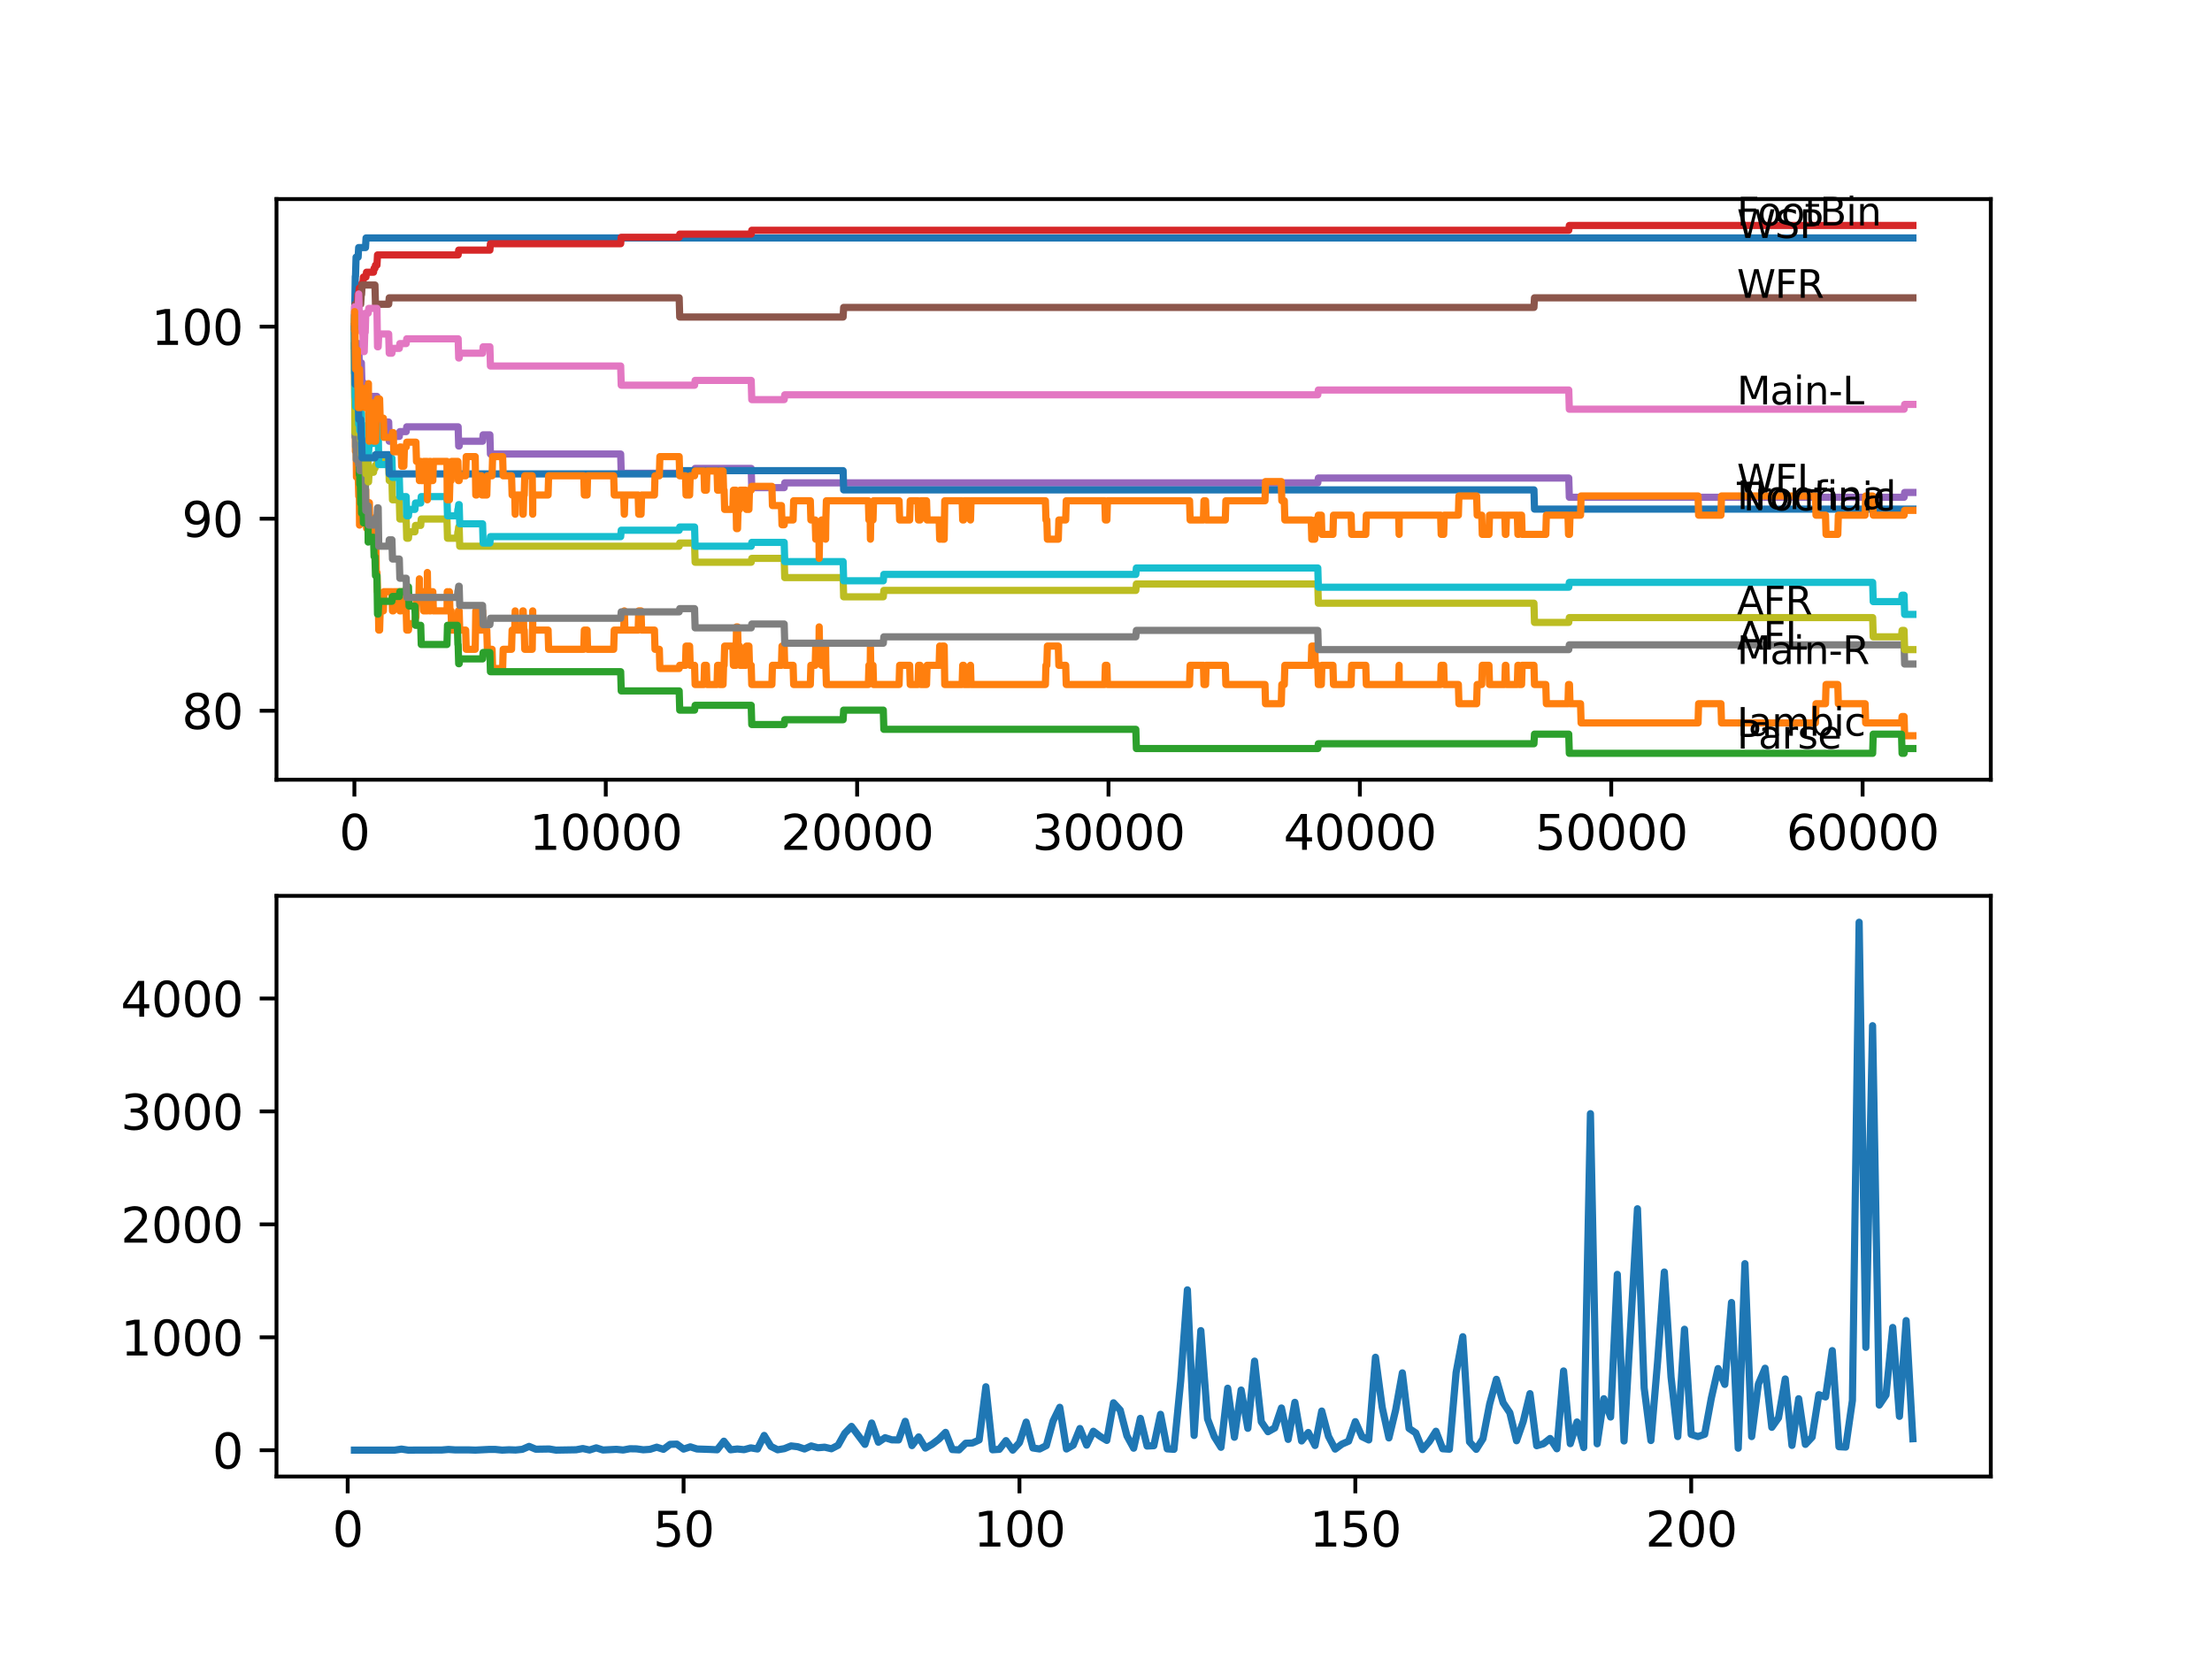 <?xml version="1.0" encoding="utf-8" standalone="no"?>
<!DOCTYPE svg PUBLIC "-//W3C//DTD SVG 1.1//EN"
  "http://www.w3.org/Graphics/SVG/1.1/DTD/svg11.dtd">
<svg xmlns:xlink="http://www.w3.org/1999/xlink" width="460.8pt" height="345.6pt" viewBox="0 0 460.8 345.6" xmlns="http://www.w3.org/2000/svg" version="1.1">
 <defs>
  <style type="text/css">*{stroke-linejoin: round; stroke-linecap: butt}</style>
 </defs>
 <g id="figure_1">
  <g id="patch_1">
   <path d="M 0 345.6 
L 460.8 345.6 
L 460.8 0 
L 0 0 
z
" style="fill: #ffffff"/>
  </g>
  <g id="axes_1">
   <g id="patch_2">
    <path d="M 57.6 162.432 
L 414.72 162.432 
L 414.72 41.472 
L 57.6 41.472 
z
" style="fill: #ffffff"/>
   </g>
   <g id="matplotlib.axis_1">
    <g id="xtick_1">
     <g id="line2d_1">
      <defs>
       <path id="mfd2def4e9e" d="M 0 0 
L 0 3.5 
" style="stroke: #000000; stroke-width: 0.8"/>
      </defs>
      <g>
       <use xlink:href="#mfd2def4e9e" x="73.827" y="162.432" style="stroke: #000000; stroke-width: 0.8"/>
      </g>
     </g>
     <g id="text_1">
      <!-- 0 -->
      <g transform="translate(70.646 177.03)scale(0.1 -0.1)">
       <defs>
        <path id="DejaVuSans-30" d="M 2034 4250 
Q 1547 4250 1301 3770 
Q 1056 3291 1056 2328 
Q 1056 1369 1301 889 
Q 1547 409 2034 409 
Q 2525 409 2770 889 
Q 3016 1369 3016 2328 
Q 3016 3291 2770 3770 
Q 2525 4250 2034 4250 
z
M 2034 4750 
Q 2819 4750 3233 4129 
Q 3647 3509 3647 2328 
Q 3647 1150 3233 529 
Q 2819 -91 2034 -91 
Q 1250 -91 836 529 
Q 422 1150 422 2328 
Q 422 3509 836 4129 
Q 1250 4750 2034 4750 
z
" transform="scale(0.016)"/>
       </defs>
       <use xlink:href="#DejaVuSans-30"/>
      </g>
     </g>
    </g>
    <g id="xtick_2">
     <g id="line2d_2">
      <g>
       <use xlink:href="#mfd2def4e9e" x="126.192" y="162.432" style="stroke: #000000; stroke-width: 0.8"/>
      </g>
     </g>
     <g id="text_2">
      <!-- 10000 -->
      <g transform="translate(110.286 177.03)scale(0.1 -0.1)">
       <defs>
        <path id="DejaVuSans-31" d="M 794 531 
L 1825 531 
L 1825 4091 
L 703 3866 
L 703 4441 
L 1819 4666 
L 2450 4666 
L 2450 531 
L 3481 531 
L 3481 0 
L 794 0 
L 794 531 
z
" transform="scale(0.016)"/>
       </defs>
       <use xlink:href="#DejaVuSans-31"/>
       <use xlink:href="#DejaVuSans-30" x="63.623"/>
       <use xlink:href="#DejaVuSans-30" x="127.246"/>
       <use xlink:href="#DejaVuSans-30" x="190.869"/>
       <use xlink:href="#DejaVuSans-30" x="254.492"/>
      </g>
     </g>
    </g>
    <g id="xtick_3">
     <g id="line2d_3">
      <g>
       <use xlink:href="#mfd2def4e9e" x="178.556" y="162.432" style="stroke: #000000; stroke-width: 0.8"/>
      </g>
     </g>
     <g id="text_3">
      <!-- 20000 -->
      <g transform="translate(162.65 177.03)scale(0.1 -0.1)">
       <defs>
        <path id="DejaVuSans-32" d="M 1228 531 
L 3431 531 
L 3431 0 
L 469 0 
L 469 531 
Q 828 903 1448 1529 
Q 2069 2156 2228 2338 
Q 2531 2678 2651 2914 
Q 2772 3150 2772 3378 
Q 2772 3750 2511 3984 
Q 2250 4219 1831 4219 
Q 1534 4219 1204 4116 
Q 875 4013 500 3803 
L 500 4441 
Q 881 4594 1212 4672 
Q 1544 4750 1819 4750 
Q 2544 4750 2975 4387 
Q 3406 4025 3406 3419 
Q 3406 3131 3298 2873 
Q 3191 2616 2906 2266 
Q 2828 2175 2409 1742 
Q 1991 1309 1228 531 
z
" transform="scale(0.016)"/>
       </defs>
       <use xlink:href="#DejaVuSans-32"/>
       <use xlink:href="#DejaVuSans-30" x="63.623"/>
       <use xlink:href="#DejaVuSans-30" x="127.246"/>
       <use xlink:href="#DejaVuSans-30" x="190.869"/>
       <use xlink:href="#DejaVuSans-30" x="254.492"/>
      </g>
     </g>
    </g>
    <g id="xtick_4">
     <g id="line2d_4">
      <g>
       <use xlink:href="#mfd2def4e9e" x="230.921" y="162.432" style="stroke: #000000; stroke-width: 0.8"/>
      </g>
     </g>
     <g id="text_4">
      <!-- 30000 -->
      <g transform="translate(215.015 177.03)scale(0.1 -0.1)">
       <defs>
        <path id="DejaVuSans-33" d="M 2597 2516 
Q 3050 2419 3304 2112 
Q 3559 1806 3559 1356 
Q 3559 666 3084 287 
Q 2609 -91 1734 -91 
Q 1441 -91 1130 -33 
Q 819 25 488 141 
L 488 750 
Q 750 597 1062 519 
Q 1375 441 1716 441 
Q 2309 441 2620 675 
Q 2931 909 2931 1356 
Q 2931 1769 2642 2001 
Q 2353 2234 1838 2234 
L 1294 2234 
L 1294 2753 
L 1863 2753 
Q 2328 2753 2575 2939 
Q 2822 3125 2822 3475 
Q 2822 3834 2567 4026 
Q 2313 4219 1838 4219 
Q 1578 4219 1281 4162 
Q 984 4106 628 3988 
L 628 4550 
Q 988 4650 1302 4700 
Q 1616 4750 1894 4750 
Q 2613 4750 3031 4423 
Q 3450 4097 3450 3541 
Q 3450 3153 3228 2886 
Q 3006 2619 2597 2516 
z
" transform="scale(0.016)"/>
       </defs>
       <use xlink:href="#DejaVuSans-33"/>
       <use xlink:href="#DejaVuSans-30" x="63.623"/>
       <use xlink:href="#DejaVuSans-30" x="127.246"/>
       <use xlink:href="#DejaVuSans-30" x="190.869"/>
       <use xlink:href="#DejaVuSans-30" x="254.492"/>
      </g>
     </g>
    </g>
    <g id="xtick_5">
     <g id="line2d_5">
      <g>
       <use xlink:href="#mfd2def4e9e" x="283.285" y="162.432" style="stroke: #000000; stroke-width: 0.8"/>
      </g>
     </g>
     <g id="text_5">
      <!-- 40000 -->
      <g transform="translate(267.379 177.03)scale(0.1 -0.1)">
       <defs>
        <path id="DejaVuSans-34" d="M 2419 4116 
L 825 1625 
L 2419 1625 
L 2419 4116 
z
M 2253 4666 
L 3047 4666 
L 3047 1625 
L 3713 1625 
L 3713 1100 
L 3047 1100 
L 3047 0 
L 2419 0 
L 2419 1100 
L 313 1100 
L 313 1709 
L 2253 4666 
z
" transform="scale(0.016)"/>
       </defs>
       <use xlink:href="#DejaVuSans-34"/>
       <use xlink:href="#DejaVuSans-30" x="63.623"/>
       <use xlink:href="#DejaVuSans-30" x="127.246"/>
       <use xlink:href="#DejaVuSans-30" x="190.869"/>
       <use xlink:href="#DejaVuSans-30" x="254.492"/>
      </g>
     </g>
    </g>
    <g id="xtick_6">
     <g id="line2d_6">
      <g>
       <use xlink:href="#mfd2def4e9e" x="335.65" y="162.432" style="stroke: #000000; stroke-width: 0.8"/>
      </g>
     </g>
     <g id="text_6">
      <!-- 50000 -->
      <g transform="translate(319.744 177.03)scale(0.1 -0.1)">
       <defs>
        <path id="DejaVuSans-35" d="M 691 4666 
L 3169 4666 
L 3169 4134 
L 1269 4134 
L 1269 2991 
Q 1406 3038 1543 3061 
Q 1681 3084 1819 3084 
Q 2600 3084 3056 2656 
Q 3513 2228 3513 1497 
Q 3513 744 3044 326 
Q 2575 -91 1722 -91 
Q 1428 -91 1123 -41 
Q 819 9 494 109 
L 494 744 
Q 775 591 1075 516 
Q 1375 441 1709 441 
Q 2250 441 2565 725 
Q 2881 1009 2881 1497 
Q 2881 1984 2565 2268 
Q 2250 2553 1709 2553 
Q 1456 2553 1204 2497 
Q 953 2441 691 2322 
L 691 4666 
z
" transform="scale(0.016)"/>
       </defs>
       <use xlink:href="#DejaVuSans-35"/>
       <use xlink:href="#DejaVuSans-30" x="63.623"/>
       <use xlink:href="#DejaVuSans-30" x="127.246"/>
       <use xlink:href="#DejaVuSans-30" x="190.869"/>
       <use xlink:href="#DejaVuSans-30" x="254.492"/>
      </g>
     </g>
    </g>
    <g id="xtick_7">
     <g id="line2d_7">
      <g>
       <use xlink:href="#mfd2def4e9e" x="388.014" y="162.432" style="stroke: #000000; stroke-width: 0.8"/>
      </g>
     </g>
     <g id="text_7">
      <!-- 60000 -->
      <g transform="translate(372.108 177.03)scale(0.1 -0.1)">
       <defs>
        <path id="DejaVuSans-36" d="M 2113 2584 
Q 1688 2584 1439 2293 
Q 1191 2003 1191 1497 
Q 1191 994 1439 701 
Q 1688 409 2113 409 
Q 2538 409 2786 701 
Q 3034 994 3034 1497 
Q 3034 2003 2786 2293 
Q 2538 2584 2113 2584 
z
M 3366 4563 
L 3366 3988 
Q 3128 4100 2886 4159 
Q 2644 4219 2406 4219 
Q 1781 4219 1451 3797 
Q 1122 3375 1075 2522 
Q 1259 2794 1537 2939 
Q 1816 3084 2150 3084 
Q 2853 3084 3261 2657 
Q 3669 2231 3669 1497 
Q 3669 778 3244 343 
Q 2819 -91 2113 -91 
Q 1303 -91 875 529 
Q 447 1150 447 2328 
Q 447 3434 972 4092 
Q 1497 4750 2381 4750 
Q 2619 4750 2861 4703 
Q 3103 4656 3366 4563 
z
" transform="scale(0.016)"/>
       </defs>
       <use xlink:href="#DejaVuSans-36"/>
       <use xlink:href="#DejaVuSans-30" x="63.623"/>
       <use xlink:href="#DejaVuSans-30" x="127.246"/>
       <use xlink:href="#DejaVuSans-30" x="190.869"/>
       <use xlink:href="#DejaVuSans-30" x="254.492"/>
      </g>
     </g>
    </g>
   </g>
   <g id="matplotlib.axis_2">
    <g id="ytick_1">
     <g id="line2d_8">
      <defs>
       <path id="m6495e3e47c" d="M 0 0 
L -3.5 0 
" style="stroke: #000000; stroke-width: 0.8"/>
      </defs>
      <g>
       <use xlink:href="#m6495e3e47c" x="57.6" y="148.065" style="stroke: #000000; stroke-width: 0.8"/>
      </g>
     </g>
     <g id="text_8">
      <!-- 80 -->
      <g transform="translate(37.875 151.864)scale(0.1 -0.1)">
       <defs>
        <path id="DejaVuSans-38" d="M 2034 2216 
Q 1584 2216 1326 1975 
Q 1069 1734 1069 1313 
Q 1069 891 1326 650 
Q 1584 409 2034 409 
Q 2484 409 2743 651 
Q 3003 894 3003 1313 
Q 3003 1734 2745 1975 
Q 2488 2216 2034 2216 
z
M 1403 2484 
Q 997 2584 770 2862 
Q 544 3141 544 3541 
Q 544 4100 942 4425 
Q 1341 4750 2034 4750 
Q 2731 4750 3128 4425 
Q 3525 4100 3525 3541 
Q 3525 3141 3298 2862 
Q 3072 2584 2669 2484 
Q 3125 2378 3379 2068 
Q 3634 1759 3634 1313 
Q 3634 634 3220 271 
Q 2806 -91 2034 -91 
Q 1263 -91 848 271 
Q 434 634 434 1313 
Q 434 1759 690 2068 
Q 947 2378 1403 2484 
z
M 1172 3481 
Q 1172 3119 1398 2916 
Q 1625 2713 2034 2713 
Q 2441 2713 2670 2916 
Q 2900 3119 2900 3481 
Q 2900 3844 2670 4047 
Q 2441 4250 2034 4250 
Q 1625 4250 1398 4047 
Q 1172 3844 1172 3481 
z
" transform="scale(0.016)"/>
       </defs>
       <use xlink:href="#DejaVuSans-38"/>
       <use xlink:href="#DejaVuSans-30" x="63.623"/>
      </g>
     </g>
    </g>
    <g id="ytick_2">
     <g id="line2d_9">
      <g>
       <use xlink:href="#m6495e3e47c" x="57.6" y="108.054" style="stroke: #000000; stroke-width: 0.8"/>
      </g>
     </g>
     <g id="text_9">
      <!-- 90 -->
      <g transform="translate(37.875 111.853)scale(0.1 -0.1)">
       <defs>
        <path id="DejaVuSans-39" d="M 703 97 
L 703 672 
Q 941 559 1184 500 
Q 1428 441 1663 441 
Q 2288 441 2617 861 
Q 2947 1281 2994 2138 
Q 2813 1869 2534 1725 
Q 2256 1581 1919 1581 
Q 1219 1581 811 2004 
Q 403 2428 403 3163 
Q 403 3881 828 4315 
Q 1253 4750 1959 4750 
Q 2769 4750 3195 4129 
Q 3622 3509 3622 2328 
Q 3622 1225 3098 567 
Q 2575 -91 1691 -91 
Q 1453 -91 1209 -44 
Q 966 3 703 97 
z
M 1959 2075 
Q 2384 2075 2632 2365 
Q 2881 2656 2881 3163 
Q 2881 3666 2632 3958 
Q 2384 4250 1959 4250 
Q 1534 4250 1286 3958 
Q 1038 3666 1038 3163 
Q 1038 2656 1286 2365 
Q 1534 2075 1959 2075 
z
" transform="scale(0.016)"/>
       </defs>
       <use xlink:href="#DejaVuSans-39"/>
       <use xlink:href="#DejaVuSans-30" x="63.623"/>
      </g>
     </g>
    </g>
    <g id="ytick_3">
     <g id="line2d_10">
      <g>
       <use xlink:href="#m6495e3e47c" x="57.6" y="68.043" style="stroke: #000000; stroke-width: 0.8"/>
      </g>
     </g>
     <g id="text_10">
      <!-- 100 -->
      <g transform="translate(31.512 71.842)scale(0.1 -0.1)">
       <use xlink:href="#DejaVuSans-31"/>
       <use xlink:href="#DejaVuSans-30" x="63.623"/>
       <use xlink:href="#DejaVuSans-30" x="127.246"/>
      </g>
     </g>
    </g>
   </g>
   <g id="line2d_11">
    <path d="M 73.833 68.043 
L 73.838 68.043 
L 74.016 57.573 
L 74.058 57.573 
L 74.178 53.572 
L 74.602 53.572 
L 74.718 51.571 
L 76.142 51.571 
L 76.257 49.571 
L 398.487 49.571 
L 398.487 49.571 
" clip-path="url(#p0cf5b9cd3e)" style="fill: none; stroke: #1f77b4; stroke-width: 1.5; stroke-linecap: square"/>
   </g>
   <g id="line2d_12">
    <path d="M 73.833 72.044 
L 73.953 86.048 
L 73.958 84.047 
L 73.969 84.047 
L 73.974 82.047 
L 74.042 94.05 
L 74.053 94.05 
L 74.058 94.05 
L 74.105 90.049 
L 74.168 92.716 
L 74.178 92.716 
L 74.257 99.385 
L 74.294 98.051 
L 74.545 98.051 
L 74.618 95.384 
L 74.623 99.385 
L 74.739 103.386 
L 74.843 103.386 
L 74.854 101.385 
L 74.896 109.387 
L 74.948 104.053 
L 75.011 104.053 
L 75.095 100.051 
L 75.121 104.053 
L 75.137 104.053 
L 75.252 108.054 
L 75.927 108.054 
L 76.043 104.053 
L 76.142 104.053 
L 76.2 102.052 
L 76.205 106.053 
L 76.247 106.053 
L 76.257 106.053 
L 76.372 110.054 
L 76.676 110.054 
L 76.702 112.722 
L 76.791 108.721 
L 76.891 108.721 
L 76.948 104.719 
L 77.001 108.721 
L 77.634 108.721 
L 77.75 112.722 
L 77.812 112.722 
L 77.907 107.92 
L 77.928 111.921 
L 78.106 111.921 
L 78.221 111.255 
L 78.268 111.255 
L 78.388 119.257 
L 78.525 119.257 
L 78.64 123.258 
L 78.781 123.258 
L 78.902 131.26 
L 79.08 131.26 
L 79.195 127.259 
L 79.865 127.259 
L 79.98 123.258 
L 81.646 123.258 
L 81.761 127.259 
L 81.918 127.259 
L 82.033 123.258 
L 83.18 123.258 
L 83.295 127.259 
L 83.552 127.259 
L 83.667 123.258 
L 84.133 123.258 
L 84.248 127.259 
L 84.615 127.259 
L 84.73 131.26 
L 85.091 131.26 
L 85.206 129.926 
L 86.432 129.926 
L 86.547 128.593 
L 86.646 128.593 
L 86.762 124.592 
L 87.264 124.592 
L 87.364 120.59 
L 87.374 124.592 
L 87.641 124.592 
L 87.756 123.258 
L 88.154 123.258 
L 88.27 127.259 
L 88.982 127.259 
L 89.029 119.257 
L 89.097 123.258 
L 89.354 123.258 
L 89.469 127.259 
L 89.689 127.259 
L 89.804 123.258 
L 90.165 123.258 
L 90.28 127.259 
L 93.129 127.259 
L 93.171 123.258 
L 93.239 127.259 
L 93.616 127.259 
L 93.621 123.258 
L 93.726 127.259 
L 93.972 127.259 
L 94.087 131.26 
L 95.381 131.26 
L 95.496 127.259 
L 95.653 127.259 
L 95.768 131.26 
L 97.004 131.26 
L 97.119 135.261 
L 98.994 135.261 
L 99.114 127.259 
L 99.287 127.259 
L 99.402 131.26 
L 100.292 131.26 
L 100.408 127.259 
L 100.528 127.259 
L 100.643 131.26 
L 101.408 131.26 
L 101.523 135.261 
L 102.508 135.261 
L 102.623 139.262 
L 104.707 139.262 
L 104.822 135.261 
L 106.566 135.261 
L 106.681 131.26 
L 107.231 131.26 
L 107.325 127.259 
L 107.341 131.26 
L 108.802 131.26 
L 108.917 127.259 
L 108.995 127.259 
L 109.111 131.26 
L 109.205 131.26 
L 109.32 135.261 
L 110.87 135.261 
L 110.975 127.259 
L 110.985 131.26 
L 114.174 131.26 
L 114.29 135.261 
L 121.61 135.261 
L 121.725 131.26 
L 122.296 131.26 
L 122.411 135.261 
L 127.841 135.261 
L 127.957 131.26 
L 129.931 131.26 
L 130.046 127.259 
L 130.067 127.259 
L 130.182 131.26 
L 132.942 131.26 
L 133.057 127.259 
L 133.544 127.259 
L 133.659 131.26 
L 136.335 131.26 
L 136.45 135.261 
L 137.351 135.261 
L 137.466 139.262 
L 141.482 139.262 
L 141.598 138.595 
L 142.802 138.595 
L 142.917 134.594 
L 143.661 134.594 
L 143.776 138.595 
L 144.692 138.595 
L 144.808 142.597 
L 146.651 142.597 
L 146.766 138.595 
L 147.153 138.595 
L 147.269 142.597 
L 149.374 142.597 
L 149.489 138.595 
L 149.803 138.595 
L 149.918 142.597 
L 150.625 142.597 
L 150.74 138.595 
L 150.845 138.595 
L 150.96 134.594 
L 152.662 134.594 
L 152.777 138.595 
L 153.306 138.595 
L 153.427 130.593 
L 153.641 130.593 
L 153.757 134.594 
L 154.06 134.594 
L 154.176 138.595 
L 155.385 138.595 
L 155.5 134.594 
L 156.014 134.594 
L 156.129 138.595 
L 156.49 138.595 
L 156.605 142.597 
L 160.8 142.597 
L 160.915 138.595 
L 162.79 138.595 
L 162.905 134.594 
L 163.36 134.594 
L 163.475 138.595 
L 165.219 138.595 
L 165.334 142.597 
L 168.806 142.597 
L 168.921 138.595 
L 169.817 138.595 
L 169.932 134.594 
L 170.618 134.594 
L 170.649 130.593 
L 170.728 134.594 
L 171.042 134.594 
L 171.157 138.595 
L 171.922 138.595 
L 171.99 134.594 
L 172.032 138.595 
L 172.037 138.595 
L 172.152 142.597 
L 180.897 142.597 
L 181.012 138.595 
L 181.285 138.595 
L 181.327 134.594 
L 181.395 138.595 
L 181.861 138.595 
L 181.976 142.597 
L 187.296 142.597 
L 187.411 138.595 
L 189.501 138.595 
L 189.616 142.597 
L 191.239 142.597 
L 191.354 138.595 
L 191.679 138.595 
L 191.794 142.597 
L 193.014 142.597 
L 193.129 138.595 
L 195.638 138.595 
L 195.753 134.594 
L 195.847 134.594 
L 195.962 138.595 
L 196.146 138.595 
L 196.261 134.594 
L 196.69 134.594 
L 196.811 142.597 
L 200.434 142.597 
L 200.55 138.595 
L 200.738 138.595 
L 200.853 142.597 
L 202.047 142.597 
L 202.162 138.595 
L 202.173 138.595 
L 202.288 142.597 
L 217.777 142.597 
L 217.893 138.595 
L 218.076 138.595 
L 218.191 134.594 
L 220.464 134.594 
L 220.579 138.595 
L 222.003 138.595 
L 222.118 142.597 
L 230.156 142.597 
L 230.272 138.595 
L 230.586 138.595 
L 230.701 142.597 
L 247.808 142.597 
L 247.924 138.595 
L 250.694 138.595 
L 250.809 142.597 
L 251.144 142.597 
L 251.259 138.595 
L 255.255 138.595 
L 255.37 142.597 
L 263.518 142.597 
L 263.633 146.598 
L 266.911 146.598 
L 267.026 142.597 
L 267.545 142.597 
L 267.66 138.595 
L 273.153 138.595 
L 273.268 134.594 
L 273.886 134.594 
L 274.001 138.595 
L 274.52 138.595 
L 274.635 142.597 
L 275.258 142.597 
L 275.373 138.595 
L 277.677 138.595 
L 277.792 142.597 
L 281.463 142.597 
L 281.578 138.595 
L 284.516 138.595 
L 284.631 142.597 
L 291.365 142.597 
L 291.46 138.595 
L 291.475 142.597 
L 300.11 142.597 
L 300.225 138.595 
L 300.744 138.595 
L 300.859 142.597 
L 303.807 142.597 
L 303.922 146.598 
L 307.609 146.598 
L 307.724 142.597 
L 308.672 142.597 
L 308.787 138.595 
L 310.175 138.595 
L 310.29 142.597 
L 313.479 142.597 
L 313.594 138.595 
L 313.704 138.595 
L 313.819 142.597 
L 316.092 142.597 
L 316.207 138.595 
L 316.364 138.595 
L 316.479 142.597 
L 316.971 142.597 
L 317.087 138.595 
L 319.548 138.595 
L 319.663 142.597 
L 322.019 142.597 
L 322.135 146.598 
L 326.638 146.598 
L 326.753 142.597 
L 326.947 142.597 
L 327.062 146.598 
L 329.256 146.598 
L 329.371 150.599 
L 353.737 150.599 
L 353.852 146.598 
L 358.507 146.598 
L 358.622 150.599 
L 378.191 150.599 
L 378.306 146.598 
L 380.285 146.598 
L 380.401 142.597 
L 382.846 142.597 
L 382.961 146.598 
L 388.538 146.598 
L 388.653 150.599 
L 396.12 150.599 
L 396.236 149.265 
L 396.655 149.265 
L 396.77 153.266 
L 398.487 153.266 
L 398.487 153.266 
" clip-path="url(#p0cf5b9cd3e)" style="fill: none; stroke: #ff7f0e; stroke-width: 1.5; stroke-linecap: square"/>
   </g>
   <g id="line2d_13">
    <path d="M 73.833 72.044 
L 73.838 72.044 
L 73.859 68.91 
L 73.937 73.578 
L 73.943 72.244 
L 74.079 72.244 
L 74.205 84.247 
L 74.215 82.913 
L 74.262 90.916 
L 74.288 90.916 
L 74.545 90.916 
L 74.623 94.917 
L 74.655 90.916 
L 74.723 90.916 
L 74.843 98.918 
L 74.943 96.917 
L 74.948 100.918 
L 75.074 100.918 
L 75.137 104.919 
L 75.184 102.919 
L 75.278 102.919 
L 75.32 106.92 
L 75.388 104.919 
L 75.592 104.919 
L 75.707 108.921 
L 76.676 108.921 
L 76.697 112.922 
L 76.786 111.921 
L 77.812 111.921 
L 77.928 115.923 
L 78.106 115.923 
L 78.221 119.924 
L 78.525 119.924 
L 78.645 127.926 
L 78.781 127.926 
L 78.902 125.258 
L 81.646 125.258 
L 81.761 124.258 
L 83.18 124.258 
L 83.295 123.258 
L 84.615 123.258 
L 84.73 122.258 
L 85.091 122.258 
L 85.206 126.259 
L 86.432 126.259 
L 86.547 130.26 
L 87.641 130.26 
L 87.756 134.261 
L 93.108 134.261 
L 93.223 130.26 
L 95.276 130.26 
L 95.391 134.261 
L 95.438 134.261 
L 95.554 138.262 
L 95.653 138.262 
L 95.768 137.262 
L 100.528 137.262 
L 100.643 135.928 
L 102.052 135.928 
L 102.167 139.929 
L 129.297 139.929 
L 129.412 143.93 
L 141.482 143.93 
L 141.598 147.931 
L 144.692 147.931 
L 144.808 146.931 
L 156.49 146.931 
L 156.605 150.932 
L 163.36 150.932 
L 163.475 149.932 
L 175.635 149.932 
L 175.75 147.931 
L 184.008 147.931 
L 184.123 151.932 
L 236.613 151.932 
L 236.728 155.934 
L 274.52 155.934 
L 274.635 154.933 
L 319.548 154.933 
L 319.663 152.933 
L 326.8 152.933 
L 326.916 156.934 
L 390.109 156.934 
L 390.224 152.933 
L 396.12 152.933 
L 396.236 156.934 
L 396.655 156.934 
L 396.77 155.934 
L 398.487 155.934 
L 398.487 155.934 
" clip-path="url(#p0cf5b9cd3e)" style="fill: none; stroke: #2ca02c; stroke-width: 1.5; stroke-linecap: square"/>
   </g>
   <g id="line2d_14">
    <path d="M 73.833 68.043 
L 73.875 68.043 
L 73.995 66.042 
L 74.021 66.042 
L 74.136 65.042 
L 74.435 65.042 
L 74.561 61.374 
L 74.723 61.374 
L 74.838 60.04 
L 75.278 60.04 
L 75.393 59.04 
L 75.592 59.04 
L 75.707 57.706 
L 76.236 57.706 
L 76.351 56.706 
L 77.812 56.706 
L 77.928 55.906 
L 78.106 55.906 
L 78.221 55.239 
L 78.525 55.239 
L 78.645 53.105 
L 95.438 53.105 
L 95.554 52.105 
L 102.052 52.105 
L 102.167 50.771 
L 129.297 50.771 
L 129.412 49.438 
L 141.482 49.438 
L 141.598 48.771 
L 156.49 48.771 
L 156.605 47.97 
L 326.8 47.97 
L 326.916 46.97 
L 398.487 46.97 
L 398.487 46.97 
" clip-path="url(#p0cf5b9cd3e)" style="fill: none; stroke: #d62728; stroke-width: 1.5; stroke-linecap: square"/>
   </g>
   <g id="line2d_15">
    <path d="M 73.833 68.043 
L 73.937 74.244 
L 73.948 72.911 
L 74.205 72.911 
L 74.32 71.577 
L 74.723 71.577 
L 74.838 75.578 
L 75.278 75.578 
L 75.393 79.579 
L 75.592 79.579 
L 75.707 83.58 
L 76.697 83.58 
L 76.812 82.58 
L 78.525 82.58 
L 78.645 90.582 
L 78.781 90.582 
L 78.902 87.915 
L 80.97 87.915 
L 81.085 91.916 
L 81.646 91.916 
L 81.761 90.916 
L 83.18 90.916 
L 83.295 89.915 
L 84.615 89.915 
L 84.73 88.915 
L 95.438 88.915 
L 95.554 92.916 
L 95.653 92.916 
L 95.768 91.916 
L 100.528 91.916 
L 100.643 90.582 
L 102.052 90.582 
L 102.167 94.583 
L 129.297 94.583 
L 129.412 98.584 
L 144.692 98.584 
L 144.808 97.584 
L 156.49 97.584 
L 156.605 101.585 
L 163.36 101.585 
L 163.475 100.585 
L 274.52 100.585 
L 274.635 99.585 
L 326.8 99.585 
L 326.916 103.586 
L 396.655 103.586 
L 396.77 102.586 
L 398.487 102.586 
L 398.487 102.586 
" clip-path="url(#p0cf5b9cd3e)" style="fill: none; stroke: #9467bd; stroke-width: 1.5; stroke-linecap: square"/>
   </g>
   <g id="line2d_16">
    <path d="M 73.833 68.043 
L 73.854 68.043 
L 73.979 63.375 
L 74.545 63.375 
L 74.623 67.376 
L 74.655 63.375 
L 75.137 63.375 
L 75.252 61.374 
L 75.32 61.374 
L 75.435 59.374 
L 78.106 59.374 
L 78.221 63.375 
L 80.97 63.375 
L 81.085 62.041 
L 141.482 62.041 
L 141.598 66.042 
L 175.635 66.042 
L 175.75 64.042 
L 319.548 64.042 
L 319.663 62.041 
L 398.487 62.041 
L 398.487 62.041 
" clip-path="url(#p0cf5b9cd3e)" style="fill: none; stroke: #8c564b; stroke-width: 1.5; stroke-linecap: square"/>
   </g>
   <g id="line2d_17">
    <path d="M 73.833 67.042 
L 73.859 63.908 
L 73.864 67.909 
L 73.943 66.576 
L 74.205 66.576 
L 74.32 65.242 
L 74.608 65.242 
L 74.723 61.241 
L 74.838 65.242 
L 75.278 65.242 
L 75.393 69.243 
L 75.592 69.243 
L 75.707 73.244 
L 75.875 73.244 
L 75.99 69.243 
L 76.084 69.243 
L 76.2 65.242 
L 76.697 65.242 
L 76.812 64.242 
L 78.525 64.242 
L 78.645 72.244 
L 78.781 72.244 
L 78.902 69.576 
L 80.97 69.576 
L 81.085 73.578 
L 81.646 73.578 
L 81.761 72.577 
L 83.18 72.577 
L 83.295 71.577 
L 84.615 71.577 
L 84.73 70.577 
L 95.438 70.577 
L 95.554 74.578 
L 95.653 74.578 
L 95.768 73.578 
L 100.528 73.578 
L 100.643 72.244 
L 102.052 72.244 
L 102.167 76.245 
L 129.297 76.245 
L 129.412 80.246 
L 144.692 80.246 
L 144.808 79.246 
L 156.49 79.246 
L 156.605 83.247 
L 163.36 83.247 
L 163.475 82.247 
L 274.52 82.247 
L 274.635 81.246 
L 326.8 81.246 
L 326.916 85.247 
L 396.655 85.247 
L 396.77 84.247 
L 398.487 84.247 
L 398.487 84.247 
" clip-path="url(#p0cf5b9cd3e)" style="fill: none; stroke: #e377c2; stroke-width: 1.5; stroke-linecap: square"/>
   </g>
   <g id="line2d_18">
    <path d="M 73.833 72.044 
L 73.964 91.049 
L 73.985 91.049 
L 74.074 89.048 
L 74.079 93.05 
L 74.089 91.716 
L 74.205 91.716 
L 74.215 95.717 
L 74.314 94.383 
L 74.435 94.383 
L 74.55 92.716 
L 74.608 92.716 
L 74.723 96.717 
L 74.843 94.05 
L 74.959 98.051 
L 75.074 98.051 
L 75.189 96.717 
L 75.278 96.717 
L 75.393 95.717 
L 75.592 95.717 
L 75.707 94.383 
L 75.875 94.383 
L 75.99 98.384 
L 76.084 98.384 
L 76.205 106.387 
L 76.236 106.387 
L 76.351 105.386 
L 76.697 105.386 
L 76.812 109.387 
L 77.812 109.387 
L 77.928 108.587 
L 78.106 108.587 
L 78.221 107.92 
L 78.525 107.92 
L 78.645 105.786 
L 78.781 105.786 
L 78.902 113.789 
L 80.97 113.789 
L 81.085 112.455 
L 81.646 112.455 
L 81.761 116.456 
L 83.18 116.456 
L 83.295 120.457 
L 84.615 120.457 
L 84.73 124.458 
L 95.276 124.458 
L 95.391 123.125 
L 95.438 123.125 
L 95.554 122.124 
L 95.653 122.124 
L 95.768 126.125 
L 100.528 126.125 
L 100.643 130.126 
L 102.052 130.126 
L 102.167 128.793 
L 129.297 128.793 
L 129.412 127.459 
L 141.482 127.459 
L 141.598 126.792 
L 144.692 126.792 
L 144.808 130.793 
L 156.49 130.793 
L 156.605 129.993 
L 163.36 129.993 
L 163.475 133.994 
L 184.008 133.994 
L 184.123 132.66 
L 236.613 132.66 
L 236.728 131.327 
L 274.52 131.327 
L 274.635 135.328 
L 326.8 135.328 
L 326.916 134.328 
L 396.655 134.328 
L 396.77 138.329 
L 398.487 138.329 
L 398.487 138.329 
" clip-path="url(#p0cf5b9cd3e)" style="fill: none; stroke: #7f7f7f; stroke-width: 1.5; stroke-linecap: square"/>
   </g>
   <g id="line2d_19">
    <path d="M 73.833 67.042 
L 73.932 90.049 
L 73.969 88.048 
L 73.985 88.048 
L 74.074 86.048 
L 74.079 90.049 
L 74.089 88.715 
L 74.142 88.715 
L 74.273 83.38 
L 74.435 83.38 
L 74.561 79.713 
L 74.623 79.713 
L 74.733 87.715 
L 74.739 86.381 
L 74.843 86.381 
L 74.943 90.382 
L 74.953 89.048 
L 75.074 89.048 
L 75.137 87.715 
L 75.142 91.716 
L 75.173 91.716 
L 75.278 91.716 
L 75.32 90.716 
L 75.325 94.717 
L 75.372 94.717 
L 76.142 94.717 
L 76.236 98.718 
L 76.252 97.718 
L 76.676 97.718 
L 76.697 96.384 
L 76.702 100.385 
L 76.776 100.385 
L 76.781 100.385 
L 76.896 98.384 
L 77.812 98.384 
L 77.928 97.584 
L 78.106 97.584 
L 78.221 96.917 
L 78.525 96.917 
L 78.64 96.117 
L 80.97 96.117 
L 81.085 100.118 
L 81.646 100.118 
L 81.761 104.119 
L 83.18 104.119 
L 83.295 108.12 
L 84.615 108.12 
L 84.73 112.121 
L 85.091 112.121 
L 85.206 110.788 
L 86.432 110.788 
L 86.547 109.454 
L 87.641 109.454 
L 87.756 108.12 
L 93.108 108.12 
L 93.223 112.121 
L 95.276 112.121 
L 95.391 110.788 
L 95.438 110.788 
L 95.554 109.787 
L 95.653 109.787 
L 95.768 113.789 
L 141.482 113.789 
L 141.598 113.122 
L 144.692 113.122 
L 144.808 117.123 
L 156.49 117.123 
L 156.605 116.323 
L 163.36 116.323 
L 163.475 120.324 
L 175.635 120.324 
L 175.75 124.325 
L 184.008 124.325 
L 184.123 122.991 
L 236.613 122.991 
L 236.728 121.657 
L 274.52 121.657 
L 274.635 125.659 
L 319.548 125.659 
L 319.663 129.66 
L 326.8 129.66 
L 326.916 128.659 
L 390.109 128.659 
L 390.224 132.66 
L 396.12 132.66 
L 396.236 131.327 
L 396.655 131.327 
L 396.77 135.328 
L 398.487 135.328 
L 398.487 135.328 
" clip-path="url(#p0cf5b9cd3e)" style="fill: none; stroke: #bcbd22; stroke-width: 1.5; stroke-linecap: square"/>
   </g>
   <g id="line2d_20">
    <path d="M 73.833 67.042 
L 73.838 65.709 
L 73.859 77.712 
L 73.901 76.712 
L 73.927 76.712 
L 73.985 82.713 
L 74.042 80.713 
L 74.074 80.713 
L 74.079 84.714 
L 74.184 82.047 
L 74.205 80.713 
L 74.21 84.714 
L 74.294 82.047 
L 74.435 82.047 
L 74.482 81.046 
L 74.487 85.047 
L 74.529 85.047 
L 74.545 85.047 
L 74.644 84.38 
L 74.723 88.382 
L 74.754 85.714 
L 74.843 85.714 
L 74.943 89.715 
L 74.953 88.382 
L 75.074 88.382 
L 75.189 87.048 
L 75.278 87.048 
L 75.32 86.048 
L 75.325 90.049 
L 75.372 90.049 
L 75.592 90.049 
L 75.707 88.715 
L 76.142 88.715 
L 76.236 92.716 
L 76.252 91.716 
L 76.676 91.716 
L 76.697 90.382 
L 76.702 94.383 
L 76.776 94.383 
L 76.781 94.383 
L 76.896 92.383 
L 77.812 92.383 
L 77.928 91.582 
L 78.106 91.582 
L 78.221 90.916 
L 78.525 90.916 
L 78.645 88.782 
L 78.781 88.782 
L 78.902 96.784 
L 80.97 96.784 
L 81.085 95.45 
L 81.646 95.45 
L 81.761 99.451 
L 83.18 99.451 
L 83.295 103.452 
L 84.615 103.452 
L 84.73 107.454 
L 85.091 107.454 
L 85.206 106.12 
L 86.432 106.12 
L 86.547 104.786 
L 87.641 104.786 
L 87.756 103.452 
L 93.108 103.452 
L 93.223 107.454 
L 95.276 107.454 
L 95.391 106.12 
L 95.438 106.12 
L 95.554 105.12 
L 95.653 105.12 
L 95.768 109.121 
L 100.528 109.121 
L 100.643 113.122 
L 102.052 113.122 
L 102.167 111.788 
L 129.297 111.788 
L 129.412 110.454 
L 141.482 110.454 
L 141.598 109.787 
L 144.692 109.787 
L 144.808 113.789 
L 156.49 113.789 
L 156.605 112.988 
L 163.36 112.988 
L 163.475 116.989 
L 175.635 116.989 
L 175.75 120.991 
L 184.008 120.991 
L 184.123 119.657 
L 236.613 119.657 
L 236.728 118.323 
L 274.52 118.323 
L 274.635 122.324 
L 326.8 122.324 
L 326.916 121.324 
L 390.109 121.324 
L 390.224 125.325 
L 396.12 125.325 
L 396.236 123.991 
L 396.655 123.991 
L 396.77 127.993 
L 398.487 127.993 
L 398.487 127.993 
" clip-path="url(#p0cf5b9cd3e)" style="fill: none; stroke: #17becf; stroke-width: 1.5; stroke-linecap: square"/>
   </g>
   <g id="line2d_21">
    <path d="M 73.833 68.043 
L 73.854 68.043 
L 73.979 80.046 
L 74.545 80.046 
L 74.623 79.379 
L 74.629 83.38 
L 74.644 83.38 
L 74.76 87.381 
L 75.137 87.381 
L 75.252 91.382 
L 75.32 91.382 
L 75.435 95.384 
L 78.106 95.384 
L 78.221 94.717 
L 80.97 94.717 
L 81.085 98.718 
L 141.482 98.718 
L 141.598 98.051 
L 175.635 98.051 
L 175.75 102.052 
L 319.548 102.052 
L 319.663 106.053 
L 398.487 106.053 
L 398.487 106.053 
" clip-path="url(#p0cf5b9cd3e)" style="fill: none; stroke: #1f77b4; stroke-width: 1.5; stroke-linecap: square"/>
   </g>
   <g id="line2d_22">
    <path d="M 73.833 67.042 
L 73.875 64.908 
L 73.88 68.91 
L 73.932 68.91 
L 73.953 68.91 
L 74.074 76.912 
L 74.105 76.912 
L 74.22 72.911 
L 74.435 72.911 
L 74.555 80.913 
L 74.602 80.913 
L 74.618 84.914 
L 74.712 80.913 
L 74.843 80.913 
L 74.854 84.914 
L 74.896 76.912 
L 74.953 80.913 
L 75.011 80.913 
L 75.095 84.914 
L 75.121 80.913 
L 75.927 80.913 
L 76.043 84.914 
L 76.2 84.914 
L 76.315 80.913 
L 76.697 80.913 
L 76.755 79.913 
L 76.76 83.914 
L 76.781 83.914 
L 76.901 91.916 
L 76.948 91.916 
L 77.064 87.915 
L 77.634 87.915 
L 77.75 83.914 
L 77.812 83.914 
L 77.907 91.916 
L 77.928 87.915 
L 78.106 87.915 
L 78.221 91.916 
L 78.268 91.916 
L 78.388 83.914 
L 78.525 83.914 
L 78.64 83.113 
L 79.08 83.113 
L 79.195 87.115 
L 79.865 87.115 
L 79.98 91.116 
L 81.646 91.116 
L 81.761 90.115 
L 81.918 90.115 
L 82.033 94.117 
L 83.18 94.117 
L 83.295 93.116 
L 83.552 93.116 
L 83.667 97.117 
L 84.133 97.117 
L 84.248 93.116 
L 84.615 93.116 
L 84.73 92.116 
L 86.646 92.116 
L 86.762 96.117 
L 87.264 96.117 
L 87.364 100.118 
L 87.374 96.117 
L 87.641 96.117 
L 87.756 100.118 
L 88.154 100.118 
L 88.27 96.117 
L 88.982 96.117 
L 89.029 104.119 
L 89.097 100.118 
L 89.354 100.118 
L 89.469 96.117 
L 89.689 96.117 
L 89.804 100.118 
L 90.165 100.118 
L 90.28 96.117 
L 93.108 96.117 
L 93.171 104.119 
L 93.223 100.118 
L 93.616 100.118 
L 93.621 104.119 
L 93.726 100.118 
L 93.972 100.118 
L 94.087 96.117 
L 95.381 96.117 
L 95.496 100.118 
L 95.653 100.118 
L 95.768 99.118 
L 97.004 99.118 
L 97.119 95.117 
L 98.994 95.117 
L 99.114 103.119 
L 99.287 103.119 
L 99.402 99.118 
L 100.292 99.118 
L 100.408 103.119 
L 101.408 103.119 
L 101.523 99.118 
L 102.508 99.118 
L 102.623 95.117 
L 104.707 95.117 
L 104.822 99.118 
L 106.566 99.118 
L 106.681 103.119 
L 107.231 103.119 
L 107.325 107.12 
L 107.341 103.119 
L 108.802 103.119 
L 108.917 107.12 
L 108.995 107.12 
L 109.111 103.119 
L 109.205 103.119 
L 109.32 99.118 
L 110.87 99.118 
L 110.975 107.12 
L 110.985 103.119 
L 114.174 103.119 
L 114.29 99.118 
L 121.61 99.118 
L 121.725 103.119 
L 122.296 103.119 
L 122.411 99.118 
L 127.841 99.118 
L 127.957 103.119 
L 129.931 103.119 
L 130.046 107.12 
L 130.067 107.12 
L 130.182 103.119 
L 132.942 103.119 
L 133.057 107.12 
L 133.544 107.12 
L 133.659 103.119 
L 136.335 103.119 
L 136.45 99.118 
L 137.351 99.118 
L 137.466 95.117 
L 141.482 95.117 
L 141.598 99.118 
L 142.802 99.118 
L 142.917 103.119 
L 143.661 103.119 
L 143.776 99.118 
L 144.692 99.118 
L 144.808 98.118 
L 146.651 98.118 
L 146.766 102.119 
L 147.153 102.119 
L 147.269 98.118 
L 149.374 98.118 
L 149.489 102.119 
L 149.803 102.119 
L 149.918 98.118 
L 150.625 98.118 
L 150.74 102.119 
L 150.845 102.119 
L 150.96 106.12 
L 152.662 106.12 
L 152.777 102.119 
L 153.306 102.119 
L 153.427 110.121 
L 153.641 110.121 
L 153.757 106.12 
L 154.06 106.12 
L 154.176 102.119 
L 155.385 102.119 
L 155.5 106.12 
L 156.014 106.12 
L 156.129 102.119 
L 156.49 102.119 
L 156.605 101.318 
L 160.8 101.318 
L 160.915 105.32 
L 162.79 105.32 
L 162.905 109.321 
L 163.36 109.321 
L 163.475 108.32 
L 165.219 108.32 
L 165.334 104.319 
L 168.806 104.319 
L 168.921 108.32 
L 169.817 108.32 
L 169.932 112.322 
L 170.618 112.322 
L 170.649 116.323 
L 170.728 112.322 
L 171.042 112.322 
L 171.157 108.32 
L 171.922 108.32 
L 171.99 112.322 
L 172.032 108.32 
L 172.037 108.32 
L 172.152 104.319 
L 180.897 104.319 
L 181.012 108.32 
L 181.285 108.32 
L 181.327 112.322 
L 181.395 108.32 
L 181.861 108.32 
L 181.976 104.319 
L 187.296 104.319 
L 187.411 108.32 
L 189.501 108.32 
L 189.616 104.319 
L 191.239 104.319 
L 191.354 108.32 
L 191.679 108.32 
L 191.794 104.319 
L 193.014 104.319 
L 193.129 108.32 
L 195.638 108.32 
L 195.753 112.322 
L 195.847 112.322 
L 195.962 108.32 
L 196.146 108.32 
L 196.261 112.322 
L 196.69 112.322 
L 196.811 104.319 
L 200.434 104.319 
L 200.55 108.32 
L 200.738 108.32 
L 200.853 104.319 
L 202.047 104.319 
L 202.162 108.32 
L 202.173 108.32 
L 202.288 104.319 
L 217.777 104.319 
L 217.893 108.32 
L 218.076 108.32 
L 218.191 112.322 
L 220.464 112.322 
L 220.579 108.32 
L 222.003 108.32 
L 222.118 104.319 
L 230.156 104.319 
L 230.272 108.32 
L 230.586 108.32 
L 230.701 104.319 
L 247.808 104.319 
L 247.924 108.32 
L 250.694 108.32 
L 250.809 104.319 
L 251.144 104.319 
L 251.259 108.32 
L 255.255 108.32 
L 255.37 104.319 
L 263.518 104.319 
L 263.633 100.318 
L 266.911 100.318 
L 267.026 104.319 
L 267.545 104.319 
L 267.66 108.32 
L 273.153 108.32 
L 273.268 112.322 
L 273.886 112.322 
L 274.001 108.32 
L 274.52 108.32 
L 274.635 107.32 
L 275.258 107.32 
L 275.373 111.321 
L 277.677 111.321 
L 277.792 107.32 
L 281.463 107.32 
L 281.578 111.321 
L 284.516 111.321 
L 284.631 107.32 
L 291.365 107.32 
L 291.46 111.321 
L 291.475 107.32 
L 300.11 107.32 
L 300.225 111.321 
L 300.744 111.321 
L 300.859 107.32 
L 303.807 107.32 
L 303.922 103.319 
L 307.609 103.319 
L 307.724 107.32 
L 308.672 107.32 
L 308.787 111.321 
L 310.175 111.321 
L 310.29 107.32 
L 313.479 107.32 
L 313.594 111.321 
L 313.704 111.321 
L 313.819 107.32 
L 316.092 107.32 
L 316.207 111.321 
L 316.364 111.321 
L 316.479 107.32 
L 316.971 107.32 
L 317.087 111.321 
L 322.019 111.321 
L 322.135 107.32 
L 326.638 107.32 
L 326.753 111.321 
L 326.947 111.321 
L 327.062 107.32 
L 329.256 107.32 
L 329.371 103.319 
L 353.737 103.319 
L 353.852 107.32 
L 358.507 107.32 
L 358.622 103.319 
L 378.191 103.319 
L 378.306 107.32 
L 380.285 107.32 
L 380.401 111.321 
L 382.846 111.321 
L 382.961 107.32 
L 388.538 107.32 
L 388.653 103.319 
L 390.109 103.319 
L 390.224 107.32 
L 396.655 107.32 
L 396.77 106.32 
L 398.487 106.32 
L 398.487 106.32 
" clip-path="url(#p0cf5b9cd3e)" style="fill: none; stroke: #ff7f0e; stroke-width: 1.5; stroke-linecap: square"/>
   </g>
   <g id="patch_3">
    <path d="M 57.6 162.432 
L 57.6 41.472 
" style="fill: none; stroke: #000000; stroke-width: 0.8; stroke-linejoin: miter; stroke-linecap: square"/>
   </g>
   <g id="patch_4">
    <path d="M 414.72 162.432 
L 414.72 41.472 
" style="fill: none; stroke: #000000; stroke-width: 0.8; stroke-linejoin: miter; stroke-linecap: square"/>
   </g>
   <g id="patch_5">
    <path d="M 57.6 162.432 
L 414.72 162.432 
" style="fill: none; stroke: #000000; stroke-width: 0.8; stroke-linejoin: miter; stroke-linecap: square"/>
   </g>
   <g id="patch_6">
    <path d="M 57.6 41.472 
L 414.72 41.472 
" style="fill: none; stroke: #000000; stroke-width: 0.8; stroke-linejoin: miter; stroke-linecap: square"/>
   </g>
   <g id="text_11">
    <!-- WSP -->
    <g transform="translate(361.832 49.571)scale(0.08 -0.08)">
     <defs>
      <path id="DejaVuSans-57" d="M 213 4666 
L 850 4666 
L 1831 722 
L 2809 4666 
L 3519 4666 
L 4500 722 
L 5478 4666 
L 6119 4666 
L 4947 0 
L 4153 0 
L 3169 4050 
L 2175 0 
L 1381 0 
L 213 4666 
z
" transform="scale(0.016)"/>
      <path id="DejaVuSans-53" d="M 3425 4513 
L 3425 3897 
Q 3066 4069 2747 4153 
Q 2428 4238 2131 4238 
Q 1616 4238 1336 4038 
Q 1056 3838 1056 3469 
Q 1056 3159 1242 3001 
Q 1428 2844 1947 2747 
L 2328 2669 
Q 3034 2534 3370 2195 
Q 3706 1856 3706 1288 
Q 3706 609 3251 259 
Q 2797 -91 1919 -91 
Q 1588 -91 1214 -16 
Q 841 59 441 206 
L 441 856 
Q 825 641 1194 531 
Q 1563 422 1919 422 
Q 2459 422 2753 634 
Q 3047 847 3047 1241 
Q 3047 1584 2836 1778 
Q 2625 1972 2144 2069 
L 1759 2144 
Q 1053 2284 737 2584 
Q 422 2884 422 3419 
Q 422 4038 858 4394 
Q 1294 4750 2059 4750 
Q 2388 4750 2728 4690 
Q 3069 4631 3425 4513 
z
" transform="scale(0.016)"/>
      <path id="DejaVuSans-50" d="M 1259 4147 
L 1259 2394 
L 2053 2394 
Q 2494 2394 2734 2622 
Q 2975 2850 2975 3272 
Q 2975 3691 2734 3919 
Q 2494 4147 2053 4147 
L 1259 4147 
z
M 628 4666 
L 2053 4666 
Q 2838 4666 3239 4311 
Q 3641 3956 3641 3272 
Q 3641 2581 3239 2228 
Q 2838 1875 2053 1875 
L 1259 1875 
L 1259 0 
L 628 0 
L 628 4666 
z
" transform="scale(0.016)"/>
     </defs>
     <use xlink:href="#DejaVuSans-57"/>
     <use xlink:href="#DejaVuSans-53" x="98.877"/>
     <use xlink:href="#DejaVuSans-50" x="162.354"/>
    </g>
   </g>
   <g id="text_12">
    <!-- Iambic -->
    <g transform="translate(361.832 153.266)scale(0.08 -0.08)">
     <defs>
      <path id="DejaVuSans-49" d="M 628 4666 
L 1259 4666 
L 1259 0 
L 628 0 
L 628 4666 
z
" transform="scale(0.016)"/>
      <path id="DejaVuSans-61" d="M 2194 1759 
Q 1497 1759 1228 1600 
Q 959 1441 959 1056 
Q 959 750 1161 570 
Q 1363 391 1709 391 
Q 2188 391 2477 730 
Q 2766 1069 2766 1631 
L 2766 1759 
L 2194 1759 
z
M 3341 1997 
L 3341 0 
L 2766 0 
L 2766 531 
Q 2569 213 2275 61 
Q 1981 -91 1556 -91 
Q 1019 -91 701 211 
Q 384 513 384 1019 
Q 384 1609 779 1909 
Q 1175 2209 1959 2209 
L 2766 2209 
L 2766 2266 
Q 2766 2663 2505 2880 
Q 2244 3097 1772 3097 
Q 1472 3097 1187 3025 
Q 903 2953 641 2809 
L 641 3341 
Q 956 3463 1253 3523 
Q 1550 3584 1831 3584 
Q 2591 3584 2966 3190 
Q 3341 2797 3341 1997 
z
" transform="scale(0.016)"/>
      <path id="DejaVuSans-6d" d="M 3328 2828 
Q 3544 3216 3844 3400 
Q 4144 3584 4550 3584 
Q 5097 3584 5394 3201 
Q 5691 2819 5691 2113 
L 5691 0 
L 5113 0 
L 5113 2094 
Q 5113 2597 4934 2840 
Q 4756 3084 4391 3084 
Q 3944 3084 3684 2787 
Q 3425 2491 3425 1978 
L 3425 0 
L 2847 0 
L 2847 2094 
Q 2847 2600 2669 2842 
Q 2491 3084 2119 3084 
Q 1678 3084 1418 2786 
Q 1159 2488 1159 1978 
L 1159 0 
L 581 0 
L 581 3500 
L 1159 3500 
L 1159 2956 
Q 1356 3278 1631 3431 
Q 1906 3584 2284 3584 
Q 2666 3584 2933 3390 
Q 3200 3197 3328 2828 
z
" transform="scale(0.016)"/>
      <path id="DejaVuSans-62" d="M 3116 1747 
Q 3116 2381 2855 2742 
Q 2594 3103 2138 3103 
Q 1681 3103 1420 2742 
Q 1159 2381 1159 1747 
Q 1159 1113 1420 752 
Q 1681 391 2138 391 
Q 2594 391 2855 752 
Q 3116 1113 3116 1747 
z
M 1159 2969 
Q 1341 3281 1617 3432 
Q 1894 3584 2278 3584 
Q 2916 3584 3314 3078 
Q 3713 2572 3713 1747 
Q 3713 922 3314 415 
Q 2916 -91 2278 -91 
Q 1894 -91 1617 61 
Q 1341 213 1159 525 
L 1159 0 
L 581 0 
L 581 4863 
L 1159 4863 
L 1159 2969 
z
" transform="scale(0.016)"/>
      <path id="DejaVuSans-69" d="M 603 3500 
L 1178 3500 
L 1178 0 
L 603 0 
L 603 3500 
z
M 603 4863 
L 1178 4863 
L 1178 4134 
L 603 4134 
L 603 4863 
z
" transform="scale(0.016)"/>
      <path id="DejaVuSans-63" d="M 3122 3366 
L 3122 2828 
Q 2878 2963 2633 3030 
Q 2388 3097 2138 3097 
Q 1578 3097 1268 2742 
Q 959 2388 959 1747 
Q 959 1106 1268 751 
Q 1578 397 2138 397 
Q 2388 397 2633 464 
Q 2878 531 3122 666 
L 3122 134 
Q 2881 22 2623 -34 
Q 2366 -91 2075 -91 
Q 1284 -91 818 406 
Q 353 903 353 1747 
Q 353 2603 823 3093 
Q 1294 3584 2113 3584 
Q 2378 3584 2631 3529 
Q 2884 3475 3122 3366 
z
" transform="scale(0.016)"/>
     </defs>
     <use xlink:href="#DejaVuSans-49"/>
     <use xlink:href="#DejaVuSans-61" x="29.492"/>
     <use xlink:href="#DejaVuSans-6d" x="90.771"/>
     <use xlink:href="#DejaVuSans-62" x="188.184"/>
     <use xlink:href="#DejaVuSans-69" x="251.66"/>
     <use xlink:href="#DejaVuSans-63" x="279.443"/>
    </g>
   </g>
   <g id="text_13">
    <!-- Parse -->
    <g transform="translate(361.832 155.934)scale(0.08 -0.08)">
     <defs>
      <path id="DejaVuSans-72" d="M 2631 2963 
Q 2534 3019 2420 3045 
Q 2306 3072 2169 3072 
Q 1681 3072 1420 2755 
Q 1159 2438 1159 1844 
L 1159 0 
L 581 0 
L 581 3500 
L 1159 3500 
L 1159 2956 
Q 1341 3275 1631 3429 
Q 1922 3584 2338 3584 
Q 2397 3584 2469 3576 
Q 2541 3569 2628 3553 
L 2631 2963 
z
" transform="scale(0.016)"/>
      <path id="DejaVuSans-73" d="M 2834 3397 
L 2834 2853 
Q 2591 2978 2328 3040 
Q 2066 3103 1784 3103 
Q 1356 3103 1142 2972 
Q 928 2841 928 2578 
Q 928 2378 1081 2264 
Q 1234 2150 1697 2047 
L 1894 2003 
Q 2506 1872 2764 1633 
Q 3022 1394 3022 966 
Q 3022 478 2636 193 
Q 2250 -91 1575 -91 
Q 1294 -91 989 -36 
Q 684 19 347 128 
L 347 722 
Q 666 556 975 473 
Q 1284 391 1588 391 
Q 1994 391 2212 530 
Q 2431 669 2431 922 
Q 2431 1156 2273 1281 
Q 2116 1406 1581 1522 
L 1381 1569 
Q 847 1681 609 1914 
Q 372 2147 372 2553 
Q 372 3047 722 3315 
Q 1072 3584 1716 3584 
Q 2034 3584 2315 3537 
Q 2597 3491 2834 3397 
z
" transform="scale(0.016)"/>
      <path id="DejaVuSans-65" d="M 3597 1894 
L 3597 1613 
L 953 1613 
Q 991 1019 1311 708 
Q 1631 397 2203 397 
Q 2534 397 2845 478 
Q 3156 559 3463 722 
L 3463 178 
Q 3153 47 2828 -22 
Q 2503 -91 2169 -91 
Q 1331 -91 842 396 
Q 353 884 353 1716 
Q 353 2575 817 3079 
Q 1281 3584 2069 3584 
Q 2775 3584 3186 3129 
Q 3597 2675 3597 1894 
z
M 3022 2063 
Q 3016 2534 2758 2815 
Q 2500 3097 2075 3097 
Q 1594 3097 1305 2825 
Q 1016 2553 972 2059 
L 3022 2063 
z
" transform="scale(0.016)"/>
     </defs>
     <use xlink:href="#DejaVuSans-50"/>
     <use xlink:href="#DejaVuSans-61" x="55.803"/>
     <use xlink:href="#DejaVuSans-72" x="117.082"/>
     <use xlink:href="#DejaVuSans-73" x="158.195"/>
     <use xlink:href="#DejaVuSans-65" x="210.295"/>
    </g>
   </g>
   <g id="text_14">
    <!-- FootBin -->
    <g transform="translate(361.832 46.97)scale(0.08 -0.08)">
     <defs>
      <path id="DejaVuSans-46" d="M 628 4666 
L 3309 4666 
L 3309 4134 
L 1259 4134 
L 1259 2759 
L 3109 2759 
L 3109 2228 
L 1259 2228 
L 1259 0 
L 628 0 
L 628 4666 
z
" transform="scale(0.016)"/>
      <path id="DejaVuSans-6f" d="M 1959 3097 
Q 1497 3097 1228 2736 
Q 959 2375 959 1747 
Q 959 1119 1226 758 
Q 1494 397 1959 397 
Q 2419 397 2687 759 
Q 2956 1122 2956 1747 
Q 2956 2369 2687 2733 
Q 2419 3097 1959 3097 
z
M 1959 3584 
Q 2709 3584 3137 3096 
Q 3566 2609 3566 1747 
Q 3566 888 3137 398 
Q 2709 -91 1959 -91 
Q 1206 -91 779 398 
Q 353 888 353 1747 
Q 353 2609 779 3096 
Q 1206 3584 1959 3584 
z
" transform="scale(0.016)"/>
      <path id="DejaVuSans-74" d="M 1172 4494 
L 1172 3500 
L 2356 3500 
L 2356 3053 
L 1172 3053 
L 1172 1153 
Q 1172 725 1289 603 
Q 1406 481 1766 481 
L 2356 481 
L 2356 0 
L 1766 0 
Q 1100 0 847 248 
Q 594 497 594 1153 
L 594 3053 
L 172 3053 
L 172 3500 
L 594 3500 
L 594 4494 
L 1172 4494 
z
" transform="scale(0.016)"/>
      <path id="DejaVuSans-42" d="M 1259 2228 
L 1259 519 
L 2272 519 
Q 2781 519 3026 730 
Q 3272 941 3272 1375 
Q 3272 1813 3026 2020 
Q 2781 2228 2272 2228 
L 1259 2228 
z
M 1259 4147 
L 1259 2741 
L 2194 2741 
Q 2656 2741 2882 2914 
Q 3109 3088 3109 3444 
Q 3109 3797 2882 3972 
Q 2656 4147 2194 4147 
L 1259 4147 
z
M 628 4666 
L 2241 4666 
Q 2963 4666 3353 4366 
Q 3744 4066 3744 3513 
Q 3744 3084 3544 2831 
Q 3344 2578 2956 2516 
Q 3422 2416 3680 2098 
Q 3938 1781 3938 1306 
Q 3938 681 3513 340 
Q 3088 0 2303 0 
L 628 0 
L 628 4666 
z
" transform="scale(0.016)"/>
      <path id="DejaVuSans-6e" d="M 3513 2113 
L 3513 0 
L 2938 0 
L 2938 2094 
Q 2938 2591 2744 2837 
Q 2550 3084 2163 3084 
Q 1697 3084 1428 2787 
Q 1159 2491 1159 1978 
L 1159 0 
L 581 0 
L 581 3500 
L 1159 3500 
L 1159 2956 
Q 1366 3272 1645 3428 
Q 1925 3584 2291 3584 
Q 2894 3584 3203 3211 
Q 3513 2838 3513 2113 
z
" transform="scale(0.016)"/>
     </defs>
     <use xlink:href="#DejaVuSans-46"/>
     <use xlink:href="#DejaVuSans-6f" x="53.895"/>
     <use xlink:href="#DejaVuSans-6f" x="115.076"/>
     <use xlink:href="#DejaVuSans-74" x="176.258"/>
     <use xlink:href="#DejaVuSans-42" x="215.467"/>
     <use xlink:href="#DejaVuSans-69" x="284.07"/>
     <use xlink:href="#DejaVuSans-6e" x="311.854"/>
    </g>
   </g>
   <g id="text_15">
    <!-- WFL -->
    <g transform="translate(361.832 102.586)scale(0.08 -0.08)">
     <defs>
      <path id="DejaVuSans-4c" d="M 628 4666 
L 1259 4666 
L 1259 531 
L 3531 531 
L 3531 0 
L 628 0 
L 628 4666 
z
" transform="scale(0.016)"/>
     </defs>
     <use xlink:href="#DejaVuSans-57"/>
     <use xlink:href="#DejaVuSans-46" x="98.877"/>
     <use xlink:href="#DejaVuSans-4c" x="156.396"/>
    </g>
   </g>
   <g id="text_16">
    <!-- WFR -->
    <g transform="translate(361.832 62.041)scale(0.08 -0.08)">
     <defs>
      <path id="DejaVuSans-52" d="M 2841 2188 
Q 3044 2119 3236 1894 
Q 3428 1669 3622 1275 
L 4263 0 
L 3584 0 
L 2988 1197 
Q 2756 1666 2539 1819 
Q 2322 1972 1947 1972 
L 1259 1972 
L 1259 0 
L 628 0 
L 628 4666 
L 2053 4666 
Q 2853 4666 3247 4331 
Q 3641 3997 3641 3322 
Q 3641 2881 3436 2590 
Q 3231 2300 2841 2188 
z
M 1259 4147 
L 1259 2491 
L 2053 2491 
Q 2509 2491 2742 2702 
Q 2975 2913 2975 3322 
Q 2975 3731 2742 3939 
Q 2509 4147 2053 4147 
L 1259 4147 
z
" transform="scale(0.016)"/>
     </defs>
     <use xlink:href="#DejaVuSans-57"/>
     <use xlink:href="#DejaVuSans-46" x="98.877"/>
     <use xlink:href="#DejaVuSans-52" x="156.396"/>
    </g>
   </g>
   <g id="text_17">
    <!-- Main-L -->
    <g transform="translate(361.832 84.247)scale(0.08 -0.08)">
     <defs>
      <path id="DejaVuSans-4d" d="M 628 4666 
L 1569 4666 
L 2759 1491 
L 3956 4666 
L 4897 4666 
L 4897 0 
L 4281 0 
L 4281 4097 
L 3078 897 
L 2444 897 
L 1241 4097 
L 1241 0 
L 628 0 
L 628 4666 
z
" transform="scale(0.016)"/>
      <path id="DejaVuSans-2d" d="M 313 2009 
L 1997 2009 
L 1997 1497 
L 313 1497 
L 313 2009 
z
" transform="scale(0.016)"/>
     </defs>
     <use xlink:href="#DejaVuSans-4d"/>
     <use xlink:href="#DejaVuSans-61" x="86.279"/>
     <use xlink:href="#DejaVuSans-69" x="147.559"/>
     <use xlink:href="#DejaVuSans-6e" x="175.342"/>
     <use xlink:href="#DejaVuSans-2d" x="238.721"/>
     <use xlink:href="#DejaVuSans-4c" x="274.805"/>
    </g>
   </g>
   <g id="text_18">
    <!-- Main-R -->
    <g transform="translate(361.832 138.329)scale(0.08 -0.08)">
     <use xlink:href="#DejaVuSans-4d"/>
     <use xlink:href="#DejaVuSans-61" x="86.279"/>
     <use xlink:href="#DejaVuSans-69" x="147.559"/>
     <use xlink:href="#DejaVuSans-6e" x="175.342"/>
     <use xlink:href="#DejaVuSans-2d" x="238.721"/>
     <use xlink:href="#DejaVuSans-52" x="274.805"/>
    </g>
   </g>
   <g id="text_19">
    <!-- AFL -->
    <g transform="translate(361.832 135.328)scale(0.08 -0.08)">
     <defs>
      <path id="DejaVuSans-41" d="M 2188 4044 
L 1331 1722 
L 3047 1722 
L 2188 4044 
z
M 1831 4666 
L 2547 4666 
L 4325 0 
L 3669 0 
L 3244 1197 
L 1141 1197 
L 716 0 
L 50 0 
L 1831 4666 
z
" transform="scale(0.016)"/>
     </defs>
     <use xlink:href="#DejaVuSans-41"/>
     <use xlink:href="#DejaVuSans-46" x="68.408"/>
     <use xlink:href="#DejaVuSans-4c" x="125.928"/>
    </g>
   </g>
   <g id="text_20">
    <!-- AFR -->
    <g transform="translate(361.832 127.993)scale(0.08 -0.08)">
     <use xlink:href="#DejaVuSans-41"/>
     <use xlink:href="#DejaVuSans-46" x="68.408"/>
     <use xlink:href="#DejaVuSans-52" x="125.928"/>
    </g>
   </g>
   <g id="text_21">
    <!-- Nonfinal -->
    <g transform="translate(361.832 106.053)scale(0.08 -0.08)">
     <defs>
      <path id="DejaVuSans-4e" d="M 628 4666 
L 1478 4666 
L 3547 763 
L 3547 4666 
L 4159 4666 
L 4159 0 
L 3309 0 
L 1241 3903 
L 1241 0 
L 628 0 
L 628 4666 
z
" transform="scale(0.016)"/>
      <path id="DejaVuSans-66" d="M 2375 4863 
L 2375 4384 
L 1825 4384 
Q 1516 4384 1395 4259 
Q 1275 4134 1275 3809 
L 1275 3500 
L 2222 3500 
L 2222 3053 
L 1275 3053 
L 1275 0 
L 697 0 
L 697 3053 
L 147 3053 
L 147 3500 
L 697 3500 
L 697 3744 
Q 697 4328 969 4595 
Q 1241 4863 1831 4863 
L 2375 4863 
z
" transform="scale(0.016)"/>
      <path id="DejaVuSans-6c" d="M 603 4863 
L 1178 4863 
L 1178 0 
L 603 0 
L 603 4863 
z
" transform="scale(0.016)"/>
     </defs>
     <use xlink:href="#DejaVuSans-4e"/>
     <use xlink:href="#DejaVuSans-6f" x="74.805"/>
     <use xlink:href="#DejaVuSans-6e" x="135.986"/>
     <use xlink:href="#DejaVuSans-66" x="199.365"/>
     <use xlink:href="#DejaVuSans-69" x="234.57"/>
     <use xlink:href="#DejaVuSans-6e" x="262.354"/>
     <use xlink:href="#DejaVuSans-61" x="325.732"/>
     <use xlink:href="#DejaVuSans-6c" x="387.012"/>
    </g>
   </g>
   <g id="text_22">
    <!-- Trochaic -->
    <g transform="translate(361.832 106.32)scale(0.08 -0.08)">
     <defs>
      <path id="DejaVuSans-54" d="M -19 4666 
L 3928 4666 
L 3928 4134 
L 2272 4134 
L 2272 0 
L 1638 0 
L 1638 4134 
L -19 4134 
L -19 4666 
z
" transform="scale(0.016)"/>
      <path id="DejaVuSans-68" d="M 3513 2113 
L 3513 0 
L 2938 0 
L 2938 2094 
Q 2938 2591 2744 2837 
Q 2550 3084 2163 3084 
Q 1697 3084 1428 2787 
Q 1159 2491 1159 1978 
L 1159 0 
L 581 0 
L 581 4863 
L 1159 4863 
L 1159 2956 
Q 1366 3272 1645 3428 
Q 1925 3584 2291 3584 
Q 2894 3584 3203 3211 
Q 3513 2838 3513 2113 
z
" transform="scale(0.016)"/>
     </defs>
     <use xlink:href="#DejaVuSans-54"/>
     <use xlink:href="#DejaVuSans-72" x="46.334"/>
     <use xlink:href="#DejaVuSans-6f" x="85.197"/>
     <use xlink:href="#DejaVuSans-63" x="146.379"/>
     <use xlink:href="#DejaVuSans-68" x="201.359"/>
     <use xlink:href="#DejaVuSans-61" x="264.738"/>
     <use xlink:href="#DejaVuSans-69" x="326.018"/>
     <use xlink:href="#DejaVuSans-63" x="353.801"/>
    </g>
   </g>
  </g>
  <g id="axes_2">
   <g id="patch_7">
    <path d="M 57.6 307.584 
L 414.72 307.584 
L 414.72 186.624 
L 57.6 186.624 
z
" style="fill: #ffffff"/>
   </g>
   <g id="matplotlib.axis_3">
    <g id="xtick_8">
     <g id="line2d_23">
      <g>
       <use xlink:href="#mfd2def4e9e" x="72.433" y="307.584" style="stroke: #000000; stroke-width: 0.8"/>
      </g>
     </g>
     <g id="text_23">
      <!-- 0 -->
      <g transform="translate(69.252 322.182)scale(0.1 -0.1)">
       <use xlink:href="#DejaVuSans-30"/>
      </g>
     </g>
    </g>
    <g id="xtick_9">
     <g id="line2d_24">
      <g>
       <use xlink:href="#mfd2def4e9e" x="142.402" y="307.584" style="stroke: #000000; stroke-width: 0.8"/>
      </g>
     </g>
     <g id="text_24">
      <!-- 50 -->
      <g transform="translate(136.04 322.182)scale(0.1 -0.1)">
       <use xlink:href="#DejaVuSans-35"/>
       <use xlink:href="#DejaVuSans-30" x="63.623"/>
      </g>
     </g>
    </g>
    <g id="xtick_10">
     <g id="line2d_25">
      <g>
       <use xlink:href="#mfd2def4e9e" x="212.371" y="307.584" style="stroke: #000000; stroke-width: 0.8"/>
      </g>
     </g>
     <g id="text_25">
      <!-- 100 -->
      <g transform="translate(202.827 322.182)scale(0.1 -0.1)">
       <use xlink:href="#DejaVuSans-31"/>
       <use xlink:href="#DejaVuSans-30" x="63.623"/>
       <use xlink:href="#DejaVuSans-30" x="127.246"/>
      </g>
     </g>
    </g>
    <g id="xtick_11">
     <g id="line2d_26">
      <g>
       <use xlink:href="#mfd2def4e9e" x="282.339" y="307.584" style="stroke: #000000; stroke-width: 0.8"/>
      </g>
     </g>
     <g id="text_26">
      <!-- 150 -->
      <g transform="translate(272.796 322.182)scale(0.1 -0.1)">
       <use xlink:href="#DejaVuSans-31"/>
       <use xlink:href="#DejaVuSans-35" x="63.623"/>
       <use xlink:href="#DejaVuSans-30" x="127.246"/>
      </g>
     </g>
    </g>
    <g id="xtick_12">
     <g id="line2d_27">
      <g>
       <use xlink:href="#mfd2def4e9e" x="352.308" y="307.584" style="stroke: #000000; stroke-width: 0.8"/>
      </g>
     </g>
     <g id="text_27">
      <!-- 200 -->
      <g transform="translate(342.764 322.182)scale(0.1 -0.1)">
       <use xlink:href="#DejaVuSans-32"/>
       <use xlink:href="#DejaVuSans-30" x="63.623"/>
       <use xlink:href="#DejaVuSans-30" x="127.246"/>
      </g>
     </g>
    </g>
   </g>
   <g id="matplotlib.axis_4">
    <g id="ytick_4">
     <g id="line2d_28">
      <g>
       <use xlink:href="#m6495e3e47c" x="57.6" y="302.109" style="stroke: #000000; stroke-width: 0.8"/>
      </g>
     </g>
     <g id="text_28">
      <!-- 0 -->
      <g transform="translate(44.237 305.909)scale(0.1 -0.1)">
       <use xlink:href="#DejaVuSans-30"/>
      </g>
     </g>
    </g>
    <g id="ytick_5">
     <g id="line2d_29">
      <g>
       <use xlink:href="#m6495e3e47c" x="57.6" y="278.583" style="stroke: #000000; stroke-width: 0.8"/>
      </g>
     </g>
     <g id="text_29">
      <!-- 1000 -->
      <g transform="translate(25.15 282.382)scale(0.1 -0.1)">
       <use xlink:href="#DejaVuSans-31"/>
       <use xlink:href="#DejaVuSans-30" x="63.623"/>
       <use xlink:href="#DejaVuSans-30" x="127.246"/>
       <use xlink:href="#DejaVuSans-30" x="190.869"/>
      </g>
     </g>
    </g>
    <g id="ytick_6">
     <g id="line2d_30">
      <g>
       <use xlink:href="#m6495e3e47c" x="57.6" y="255.056" style="stroke: #000000; stroke-width: 0.8"/>
      </g>
     </g>
     <g id="text_30">
      <!-- 2000 -->
      <g transform="translate(25.15 258.855)scale(0.1 -0.1)">
       <use xlink:href="#DejaVuSans-32"/>
       <use xlink:href="#DejaVuSans-30" x="63.623"/>
       <use xlink:href="#DejaVuSans-30" x="127.246"/>
       <use xlink:href="#DejaVuSans-30" x="190.869"/>
      </g>
     </g>
    </g>
    <g id="ytick_7">
     <g id="line2d_31">
      <g>
       <use xlink:href="#m6495e3e47c" x="57.6" y="231.529" style="stroke: #000000; stroke-width: 0.8"/>
      </g>
     </g>
     <g id="text_31">
      <!-- 3000 -->
      <g transform="translate(25.15 235.329)scale(0.1 -0.1)">
       <use xlink:href="#DejaVuSans-33"/>
       <use xlink:href="#DejaVuSans-30" x="63.623"/>
       <use xlink:href="#DejaVuSans-30" x="127.246"/>
       <use xlink:href="#DejaVuSans-30" x="190.869"/>
      </g>
     </g>
    </g>
    <g id="ytick_8">
     <g id="line2d_32">
      <g>
       <use xlink:href="#m6495e3e47c" x="57.6" y="208.003" style="stroke: #000000; stroke-width: 0.8"/>
      </g>
     </g>
     <g id="text_32">
      <!-- 4000 -->
      <g transform="translate(25.15 211.802)scale(0.1 -0.1)">
       <use xlink:href="#DejaVuSans-34"/>
       <use xlink:href="#DejaVuSans-30" x="63.623"/>
       <use xlink:href="#DejaVuSans-30" x="127.246"/>
       <use xlink:href="#DejaVuSans-30" x="190.869"/>
      </g>
     </g>
    </g>
   </g>
   <g id="line2d_33">
    <path d="M 73.833 302.086 
L 82.229 302.086 
L 83.628 301.874 
L 85.028 302.086 
L 92.025 302.062 
L 93.424 301.945 
L 94.823 302.039 
L 97.622 302.039 
L 99.021 302.086 
L 101.82 301.945 
L 103.22 301.945 
L 104.619 302.086 
L 106.018 302.015 
L 107.418 302.062 
L 108.817 301.921 
L 110.216 301.309 
L 111.616 301.898 
L 114.415 301.851 
L 115.814 302.086 
L 120.012 302.015 
L 121.411 301.756 
L 122.811 302.062 
L 124.21 301.615 
L 125.61 302.062 
L 128.408 301.921 
L 129.808 302.062 
L 131.207 301.803 
L 132.606 301.827 
L 134.006 302.015 
L 135.405 301.921 
L 136.805 301.474 
L 138.204 301.921 
L 139.603 300.886 
L 141.003 300.839 
L 142.402 301.874 
L 143.801 301.404 
L 145.201 301.851 
L 147.999 301.945 
L 149.399 302.015 
L 150.798 300.227 
L 152.198 302.015 
L 153.597 301.851 
L 154.996 301.992 
L 156.396 301.615 
L 157.795 301.851 
L 159.194 299.027 
L 160.594 301.309 
L 161.993 302.015 
L 163.393 301.78 
L 164.792 301.215 
L 166.191 301.38 
L 167.591 301.851 
L 168.99 301.215 
L 170.389 301.592 
L 171.789 301.474 
L 173.188 301.803 
L 174.588 301.074 
L 175.987 298.58 
L 177.386 297.145 
L 180.185 300.886 
L 181.584 296.439 
L 182.984 300.439 
L 184.383 299.498 
L 185.783 299.945 
L 187.182 299.968 
L 188.581 296.087 
L 189.981 301.145 
L 191.38 299.333 
L 192.779 301.662 
L 194.179 300.862 
L 195.578 299.804 
L 196.978 298.392 
L 198.377 301.968 
L 199.776 302.039 
L 201.176 300.651 
L 202.575 300.604 
L 203.974 299.968 
L 205.374 288.887 
L 206.773 302.015 
L 208.173 301.921 
L 209.572 300.11 
L 210.971 302.086 
L 212.371 300.533 
L 213.77 296.251 
L 215.169 301.639 
L 216.569 301.851 
L 217.968 301.145 
L 219.368 296.039 
L 220.767 293.169 
L 222.166 301.851 
L 223.566 301.051 
L 224.965 297.592 
L 226.364 301.051 
L 227.764 298.157 
L 229.163 299.216 
L 230.563 300.063 
L 231.962 292.228 
L 233.361 293.757 
L 234.761 299.121 
L 236.16 301.686 
L 237.559 295.475 
L 238.959 301.239 
L 240.358 301.168 
L 241.757 294.628 
L 243.157 301.827 
L 244.556 301.921 
L 245.956 287.735 
L 247.355 268.701 
L 248.754 299.027 
L 250.154 277.195 
L 251.553 295.569 
L 252.952 299.263 
L 254.352 301.498 
L 255.751 289.193 
L 257.151 299.404 
L 258.55 289.57 
L 259.949 297.545 
L 261.349 283.547 
L 262.748 296.181 
L 264.147 298.251 
L 265.547 297.475 
L 266.946 293.31 
L 268.346 299.851 
L 269.745 292.134 
L 271.144 300.18 
L 272.544 298.416 
L 273.943 301.121 
L 275.342 293.946 
L 276.742 299.216 
L 278.141 301.874 
L 279.541 300.839 
L 280.94 300.227 
L 282.339 296.157 
L 283.739 299.286 
L 285.138 299.968 
L 286.537 282.747 
L 287.937 293.169 
L 289.336 299.545 
L 290.736 293.757 
L 292.135 285.994 
L 293.534 297.569 
L 294.934 298.51 
L 296.333 301.968 
L 297.732 300.345 
L 299.132 298.157 
L 300.531 301.803 
L 301.931 301.898 
L 303.33 285.947 
L 304.729 278.465 
L 306.129 300.368 
L 307.528 301.921 
L 308.927 299.71 
L 310.327 292.463 
L 311.726 287.335 
L 313.126 292.205 
L 314.525 294.298 
L 315.924 300.133 
L 317.324 296.11 
L 318.723 290.322 
L 320.122 301.168 
L 321.522 300.768 
L 322.921 299.663 
L 324.321 301.803 
L 325.72 285.594 
L 327.119 300.745 
L 328.519 296.228 
L 329.918 301.545 
L 331.317 232 
L 332.717 300.768 
L 334.116 291.381 
L 335.515 295.193 
L 336.915 265.478 
L 338.314 300.18 
L 341.113 251.809 
L 342.512 289.146 
L 343.912 300.086 
L 345.311 283.641 
L 346.71 264.984 
L 348.11 286.864 
L 349.509 299.263 
L 350.909 276.912 
L 352.308 298.816 
L 353.707 299.263 
L 355.107 298.792 
L 356.506 291.24 
L 357.905 285.1 
L 359.305 288.393 
L 360.704 271.336 
L 362.104 301.686 
L 363.503 263.243 
L 364.902 299.263 
L 366.302 288.346 
L 367.701 285.029 
L 369.1 297.333 
L 370.5 295.357 
L 371.899 287.264 
L 373.299 301.098 
L 374.698 291.381 
L 376.097 300.886 
L 377.497 299.38 
L 378.896 290.534 
L 380.295 291.005 
L 381.695 281.359 
L 383.094 301.38 
L 384.494 301.451 
L 385.893 291.734 
L 387.292 192.122 
L 388.692 280.677 
L 390.091 213.673 
L 391.49 292.699 
L 392.89 290.605 
L 394.289 276.536 
L 395.689 295.051 
L 397.088 275.101 
L 398.487 299.71 
L 398.487 299.71 
" clip-path="url(#p7fca639fc8)" style="fill: none; stroke: #1f77b4; stroke-width: 1.5; stroke-linecap: square"/>
   </g>
   <g id="patch_8">
    <path d="M 57.6 307.584 
L 57.6 186.624 
" style="fill: none; stroke: #000000; stroke-width: 0.8; stroke-linejoin: miter; stroke-linecap: square"/>
   </g>
   <g id="patch_9">
    <path d="M 414.72 307.584 
L 414.72 186.624 
" style="fill: none; stroke: #000000; stroke-width: 0.8; stroke-linejoin: miter; stroke-linecap: square"/>
   </g>
   <g id="patch_10">
    <path d="M 57.6 307.584 
L 414.72 307.584 
" style="fill: none; stroke: #000000; stroke-width: 0.8; stroke-linejoin: miter; stroke-linecap: square"/>
   </g>
   <g id="patch_11">
    <path d="M 57.6 186.624 
L 414.72 186.624 
" style="fill: none; stroke: #000000; stroke-width: 0.8; stroke-linejoin: miter; stroke-linecap: square"/>
   </g>
  </g>
 </g>
 <defs>
  <clipPath id="p0cf5b9cd3e">
   <rect x="57.6" y="41.472" width="357.12" height="120.96"/>
  </clipPath>
  <clipPath id="p7fca639fc8">
   <rect x="57.6" y="186.624" width="357.12" height="120.96"/>
  </clipPath>
 </defs>
</svg>
